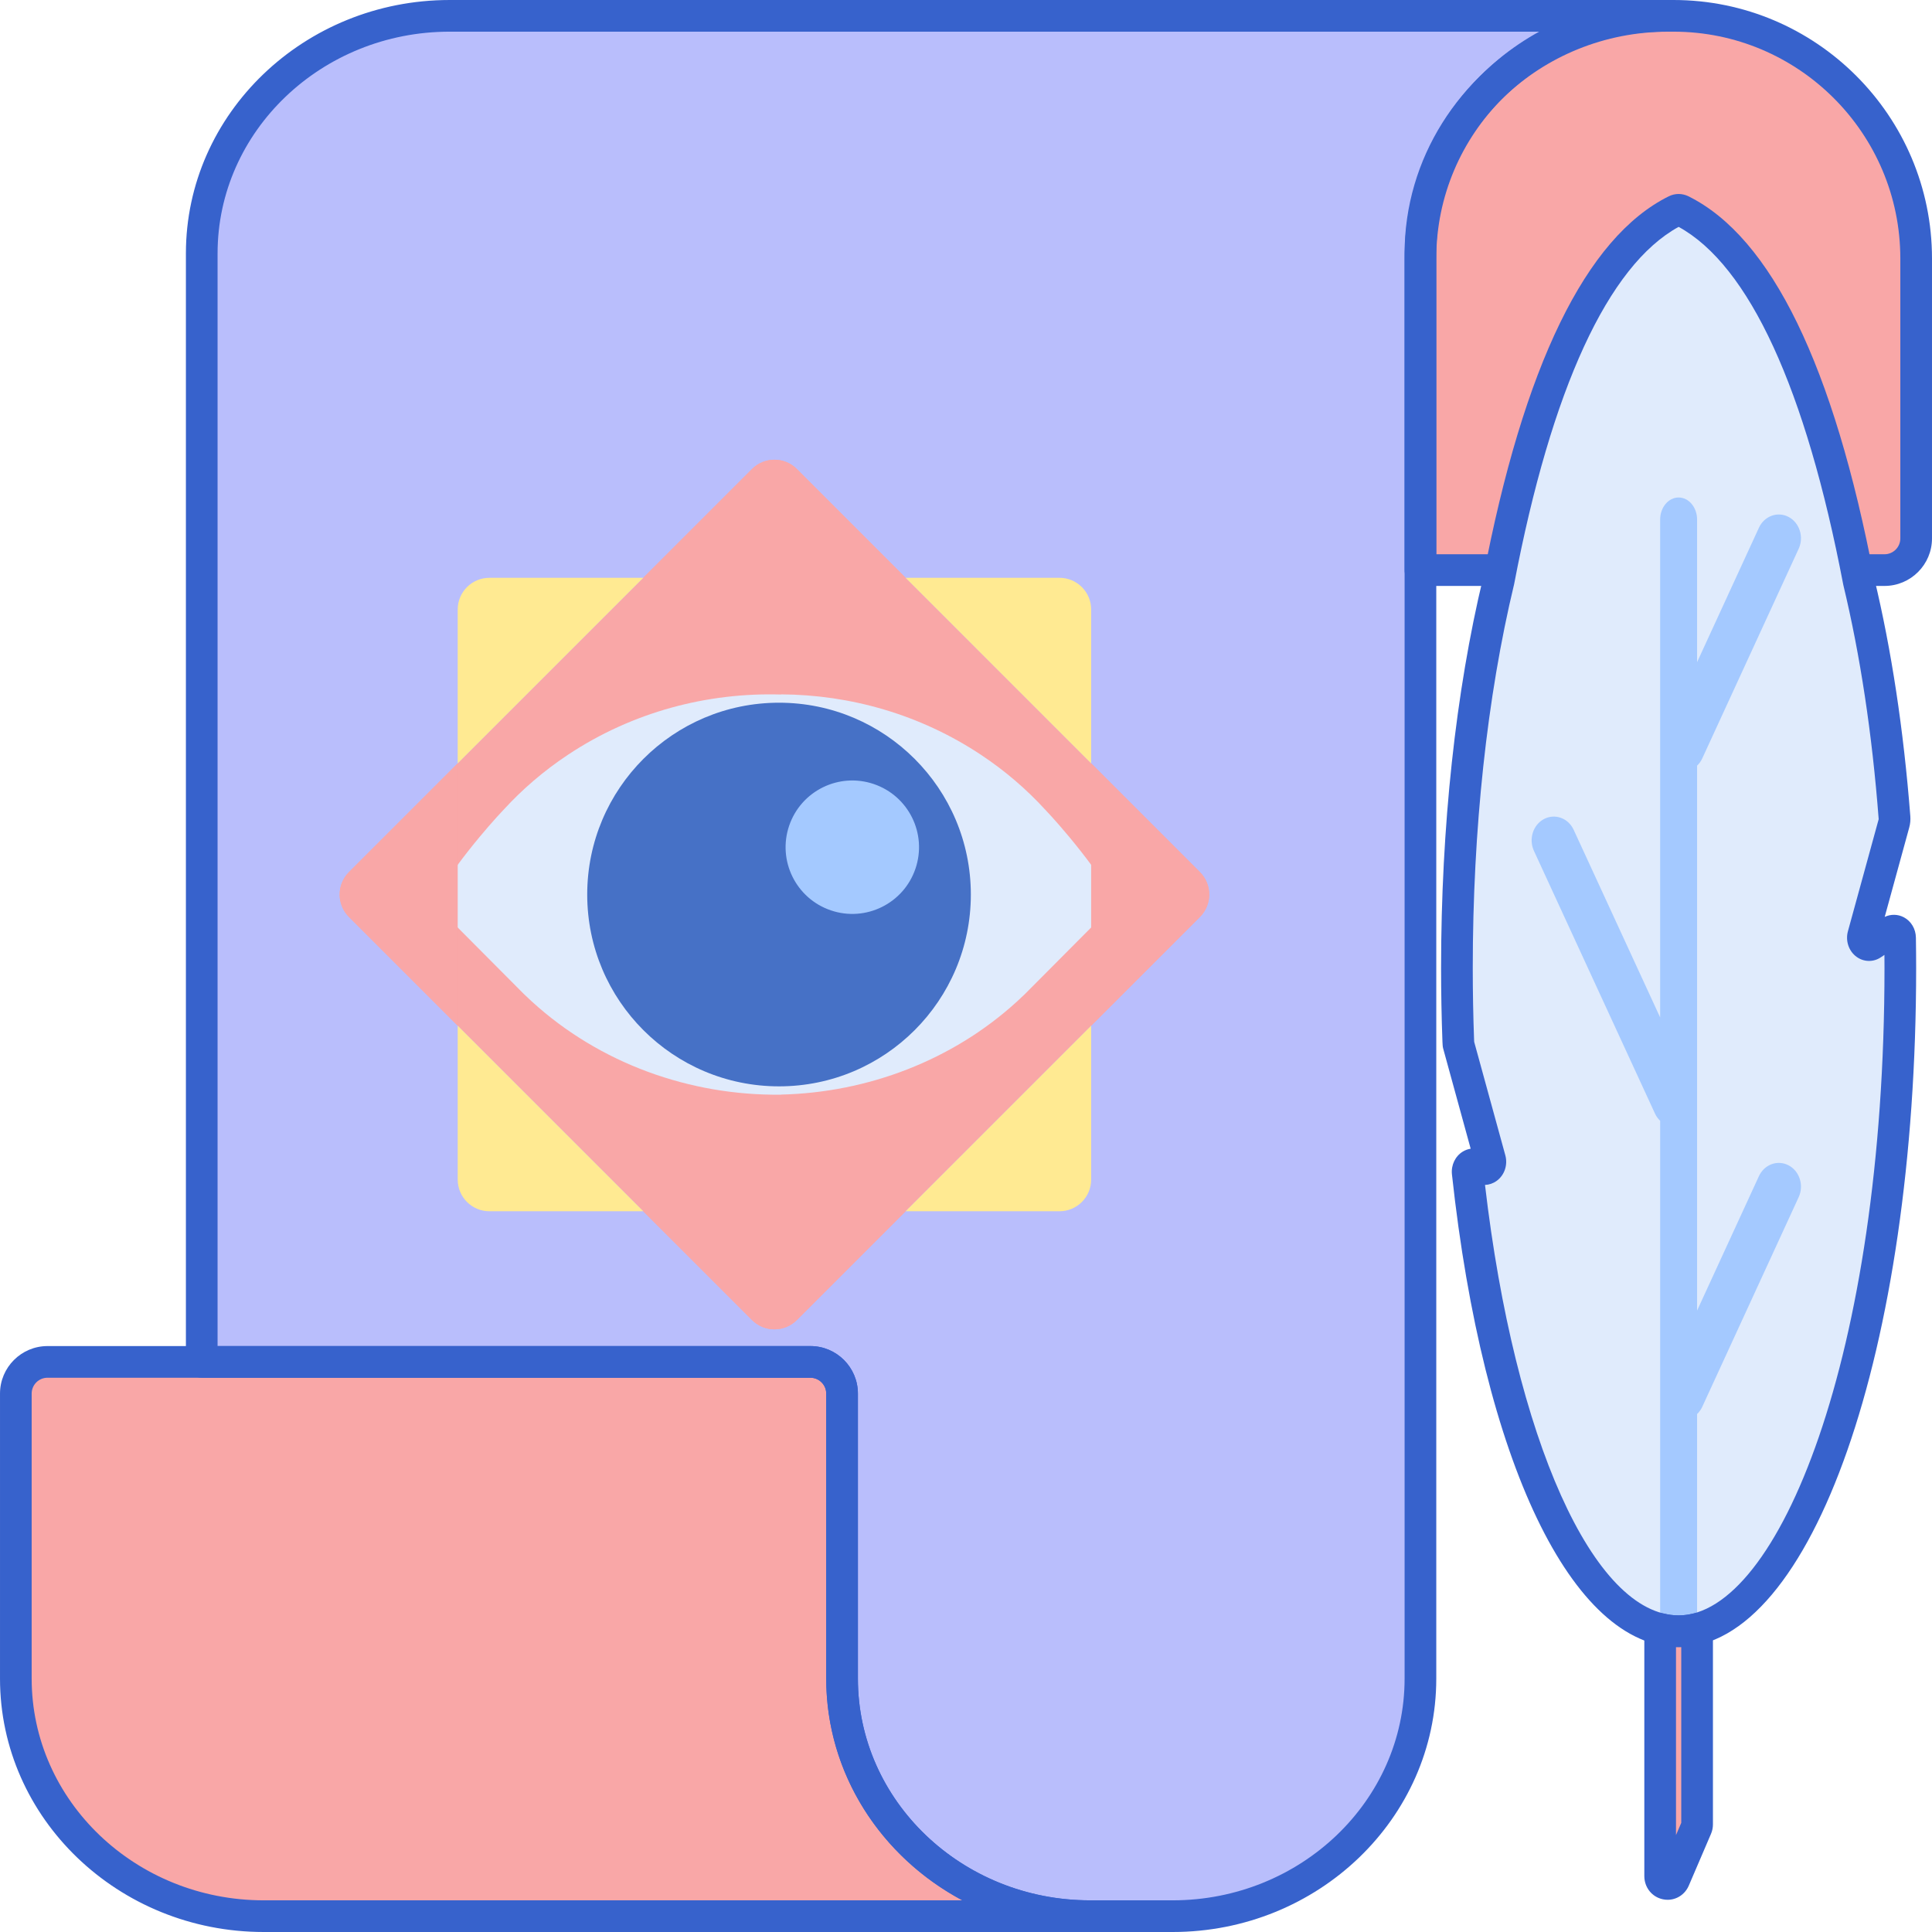 <svg height="488pt" viewBox="0 0 488 488" width="488pt" xmlns="http://www.w3.org/2000/svg">
    <path d="m358.781 4h-245.215c-34.578 0-62.609 26.863-62.609 60v280h161.738v80c0 33.137 28.031 60 62.609 60h20.871c34.578 0 62.605-26.863 62.605-60v-360c0-33.137 28.031-60 62.609-60zm0 0"
          fill="#b9befc"/>
    <path d="m189.957 333.43-101.824-101.824c-3.121-3.125-3.121-8.191 0-11.316l101.824-101.824c3.125-3.121 8.191-3.121 11.316 0l101.824 101.824c3.121 3.125 3.121 8.191 0 11.316l-101.824 101.824c-3.125 3.121-8.191 3.121-11.316 0zm0 0"
          fill="#f9a7a7"/>
    <path d="m358.781 144h117.219c4.418 0 8-3.582 8-8v-70.711c0-33.848-27.441-61.289-61.289-61.289h-2.637c-33.852 0-61.289 27.441-61.289 61.289v78.711zm0 0"
          fill="#f9a7a7"/>
    <path d="m476 148h-117.215c-2.211 0-4-1.793-4-4v-78.707c0-36.004 29.285-65.293 65.285-65.293h2.637c36.004 0 65.293 29.289 65.293 65.293v70.707c0 6.617-5.383 12-12 12zm-113.215-8h113.215c2.207 0 4-1.793 4-4v-70.707c0-31.59-25.703-57.293-57.293-57.293h-2.637c-31.59 0-57.289 25.703-57.289 57.293v74.707zm0 0"
          fill="#3762cc"/>
    <path d="m470.621 236.273 7.77-28.297c.133-.492.184-1.016.145-1.531-1.699-21.832-4.816-42.035-9.059-59.664-7.828-41.055-21.379-82.004-44.762-93.609-.453-.227-.977-.227-1.43 0-23.383 11.605-36.934 52.555-44.762 93.609-6.621 27.512-10.523 61.262-10.523 97.746 0 6.195.117 12.316.336 18.336l.055.949 7.977 29.043c.441 1.609-1 3.031-2.238 2.207l-1.102-.738c-1.113-.742-2.473.359-2.309 1.871 7.285 67.219 28.383 115.832 53.281 115.832 30.93 0 56-74.996 56-167.504 0-2.562-.023-5.109-.066-7.641-.023-1.402-1.293-2.266-2.32-1.582l-4.754 3.176c-1.238.828-2.68-.594-2.238-2.203zm0 0"
          fill="#e0ebfc"/>
    <path d="m424 412.027c-1.57 0-3.129-.203-4.664-.582v62.414c0 2.145 2.723 2.785 3.559.836l5.602-13.059c.113-.262.168-.543.168-.836v-49.355c-1.535.379-3.094.582-4.664.582zm0 0"
          fill="#f9a7a7"/>
    <path d="m451.781 294.355c-2.773-1.465-6.133-.238-7.5 2.73l-15.617 33.949v-137.641c.52-.496.965-1.094 1.293-1.801l24.367-52.98c1.371-2.973.227-6.57-2.547-8.039-2.773-1.465-6.133-.238-7.496 2.73l-15.617 33.949v-36.004c0-3.086-2.09-5.586-4.668-5.586-2.574 0-4.664 2.5-4.664 5.586v125.746l-21.84-47.387c-1.367-2.973-4.723-4.188-7.5-2.727-2.773 1.469-3.91 5.066-2.539 8.039l30.59 66.383c.328.707.773 1.305 1.293 1.801v128.34c1.539.379 3.094.586 4.664.586s3.129-.207 4.664-.586v-54.27c.52-.496.965-1.098 1.293-1.805l24.367-52.98c1.371-2.973.23-6.57-2.543-8.035zm0 0"
          fill="#a4c9ff"/>
    <path d="m263.98 204.484v.004c-4.684-5.113-10.09-9.781-16.215-13.844-15.387-10.211-33-15.156-50.473-15.258v.043c-18.559-.555-37.453 4.348-53.832 15.215-6.121 4.062-11.527 8.73-16.215 13.844v-.004s-10.34 10.73-18.008 23.383l21.129 21.242c1.277 1.328 2.594 2.602 3.941 3.836.012.012.023.023.035.035v-.008c17.16 15.672 39.949 23.805 62.949 23.531v-.023c21.844-.516 43.262-8.602 59.586-23.508v.008c.012-.012.02-.023.031-.035 1.352-1.234 2.668-2.508 3.945-3.836l21.129-21.242c-7.664-12.652-18.004-23.383-18.004-23.383zm0 0"
          fill="#e0ebfc"/>
    <path d="m424 416.031c-26.926 0-49.398-46.871-57.258-119.402-.25-2.332.832-4.59 2.754-5.758.625-.375 1.293-.617 1.977-.719l-6.938-25.277c-.074-.27-.121-.543-.137-.82l-.055-.953c-.23-6.223-.344-12.445-.344-18.578 0-35.645 3.676-69.77 10.633-98.676 10.184-53.438 25.965-85.887 46.875-96.262 1.586-.785 3.402-.785 4.984 0 20.906 10.375 36.691 42.824 46.914 96.445 4.34 18.02 7.422 38.301 9.117 60.105.078.973-.016 1.953-.277 2.898l-6.191 22.566c1.512-.727 3.297-.711 4.805.082 1.863.973 3.039 2.945 3.074 5.141.039 2.551.062 5.117.062 7.699.004 96.172-26.352 171.508-59.996 171.508zm-48.906-116.734c7.488 64.207 27.43 108.73 48.906 108.73 25.113 0 52-65.703 52-163.504 0-1.113-.004-2.219-.016-3.324l-.906.605c-1.875 1.258-4.277 1.219-6.117-.109-1.984-1.434-2.867-4.039-2.195-6.48l7.766-28.301c-1.648-21.539-4.66-41.402-8.941-59.199-9.449-49.52-23.797-80.664-41.59-90.41-17.793 9.746-32.141 40.887-41.547 90.227-6.852 28.492-10.453 61.965-10.453 96.992 0 6.039.113 12.16.336 18.195l.023.438 7.863 28.645c.672 2.438-.207 5.043-2.191 6.477-.891.641-1.906.984-2.938 1.02zm95.531-63.023h.02zm0 0"
          fill="#3762cc"/>
    <path d="m421.227 479.863c-.387 0-.785-.039-1.18-.121-2.773-.566-4.711-2.988-4.711-5.883v-62.414c0-1.227.562-2.391 1.531-3.148.969-.754 2.23-1.02 3.426-.734 2.52.621 4.898.621 7.418 0 1.195-.285 2.457-.02 3.422.734.969.758 1.535 1.922 1.535 3.148v49.359c0 .844-.168 1.66-.5 2.426l-5.594 13.043c-.953 2.223-3.055 3.59-5.348 3.59zm2.109-63.844v47.508l1.328-3.105v-44.402c-.445.012-.883.012-1.328 0zm1.484 44.043c-.004.004-.004.008-.008.008zm0 0"
          fill="#3762cc"/>
    <path d="m212.695 424v-72c0-4.418-3.582-8-8-8h-192.695c-4.418 0-8 3.582-8 8v72c0 33.137 28.031 60 62.609 60h208.695c-34.578 0-62.609-26.863-62.609-60zm0 0"
          fill="#f9a7a7"/>
    <path d="m275.305 488h-208.695c-36.73 0-66.609-28.711-66.609-64v-72c0-6.617 5.383-12 12-12h192.695c6.617 0 12 5.383 12 12v72c0 30.879 26.293 56 58.609 56 2.211 0 4 1.793 4 4s-1.789 4-4 4zm-263.305-140c-2.207 0-4 1.793-4 4v72c0 30.879 26.293 56 58.609 56h176.469c-20.484-10.93-34.383-31.934-34.383-56v-72c0-2.207-1.793-4-4-4zm0 0"
          fill="#3762cc"/>
    <path d="m296.176 488h-20.871c-36.73 0-66.609-28.711-66.609-64v-72c0-2.207-1.797-4-4-4h-153.738c-2.207 0-4-1.793-4-4v-280c0-35.289 29.883-64 66.609-64h307.824c2.211 0 4 1.793 4 4s-1.789 4-4 4c-32.316 0-58.605 25.121-58.605 56v360c0 35.289-29.883 64-66.609 64zm-241.219-148h149.738c6.617 0 12 5.383 12 12v72c0 30.879 26.293 56 58.609 56h20.871c32.316 0 58.609-25.121 58.609-56v-360c0-24.066 13.898-45.07 34.387-56h-275.605c-32.316 0-58.609 25.121-58.609 56zm0 0"
          fill="#3762cc"/>
    <path d="m245.223 225.949c0 26.758-21.691 48.449-48.449 48.449-26.758 0-48.449-21.691-48.449-48.449 0-26.758 21.691-48.453 48.449-48.453 26.758 0 48.449 21.695 48.449 48.453zm0 0"
          fill="#4671c6"/>
    <path d="m209.867 229.949c-8.812-2.992-13.527-12.559-10.539-21.371 2.992-8.812 12.562-13.531 21.375-10.539 8.812 2.992 13.527 12.562 10.535 21.371-2.992 8.812-12.559 13.531-21.371 10.539zm0 0"
          fill="#a4c9ff"/>
    <path d="m267.613 305.949c4.418 0 8-3.582 8-8v-38.863l-46.859 46.863zm0 0" fill="#ffea92"/>
    <path d="m123.613 145.949c-4.418 0-8 3.582-8 8v38.863l46.863-46.863zm0 0" fill="#ffea92"/>
    <path d="m115.613 297.949c0 4.418 3.582 8 8 8h38.863l-46.863-46.863zm0 0" fill="#ffea92"/>
    <path d="m275.613 153.949c0-4.418-3.582-8-8-8h-38.859l46.859 46.863zm0 0" fill="#ffea92"/>
    <g fill="#f9a7a7">
        <path d="m201.273 118.469c-3.125-3.125-8.191-3.125-11.316 0l-27.48 27.48h66.277zm0 0"/>
        <path d="m303.094 220.293-27.48-27.48v66.273l27.48-27.48c3.125-3.125 3.125-8.191 0-11.312zm0 0"/>
        <path d="m189.957 333.43c3.125 3.121 8.191 3.121 11.316 0l27.48-27.48h-66.277zm0 0"/>
        <path d="m88.133 220.293c-3.121 3.121-3.121 8.188 0 11.312l27.48 27.48v-66.273zm0 0"/>
    </g>
</svg>
